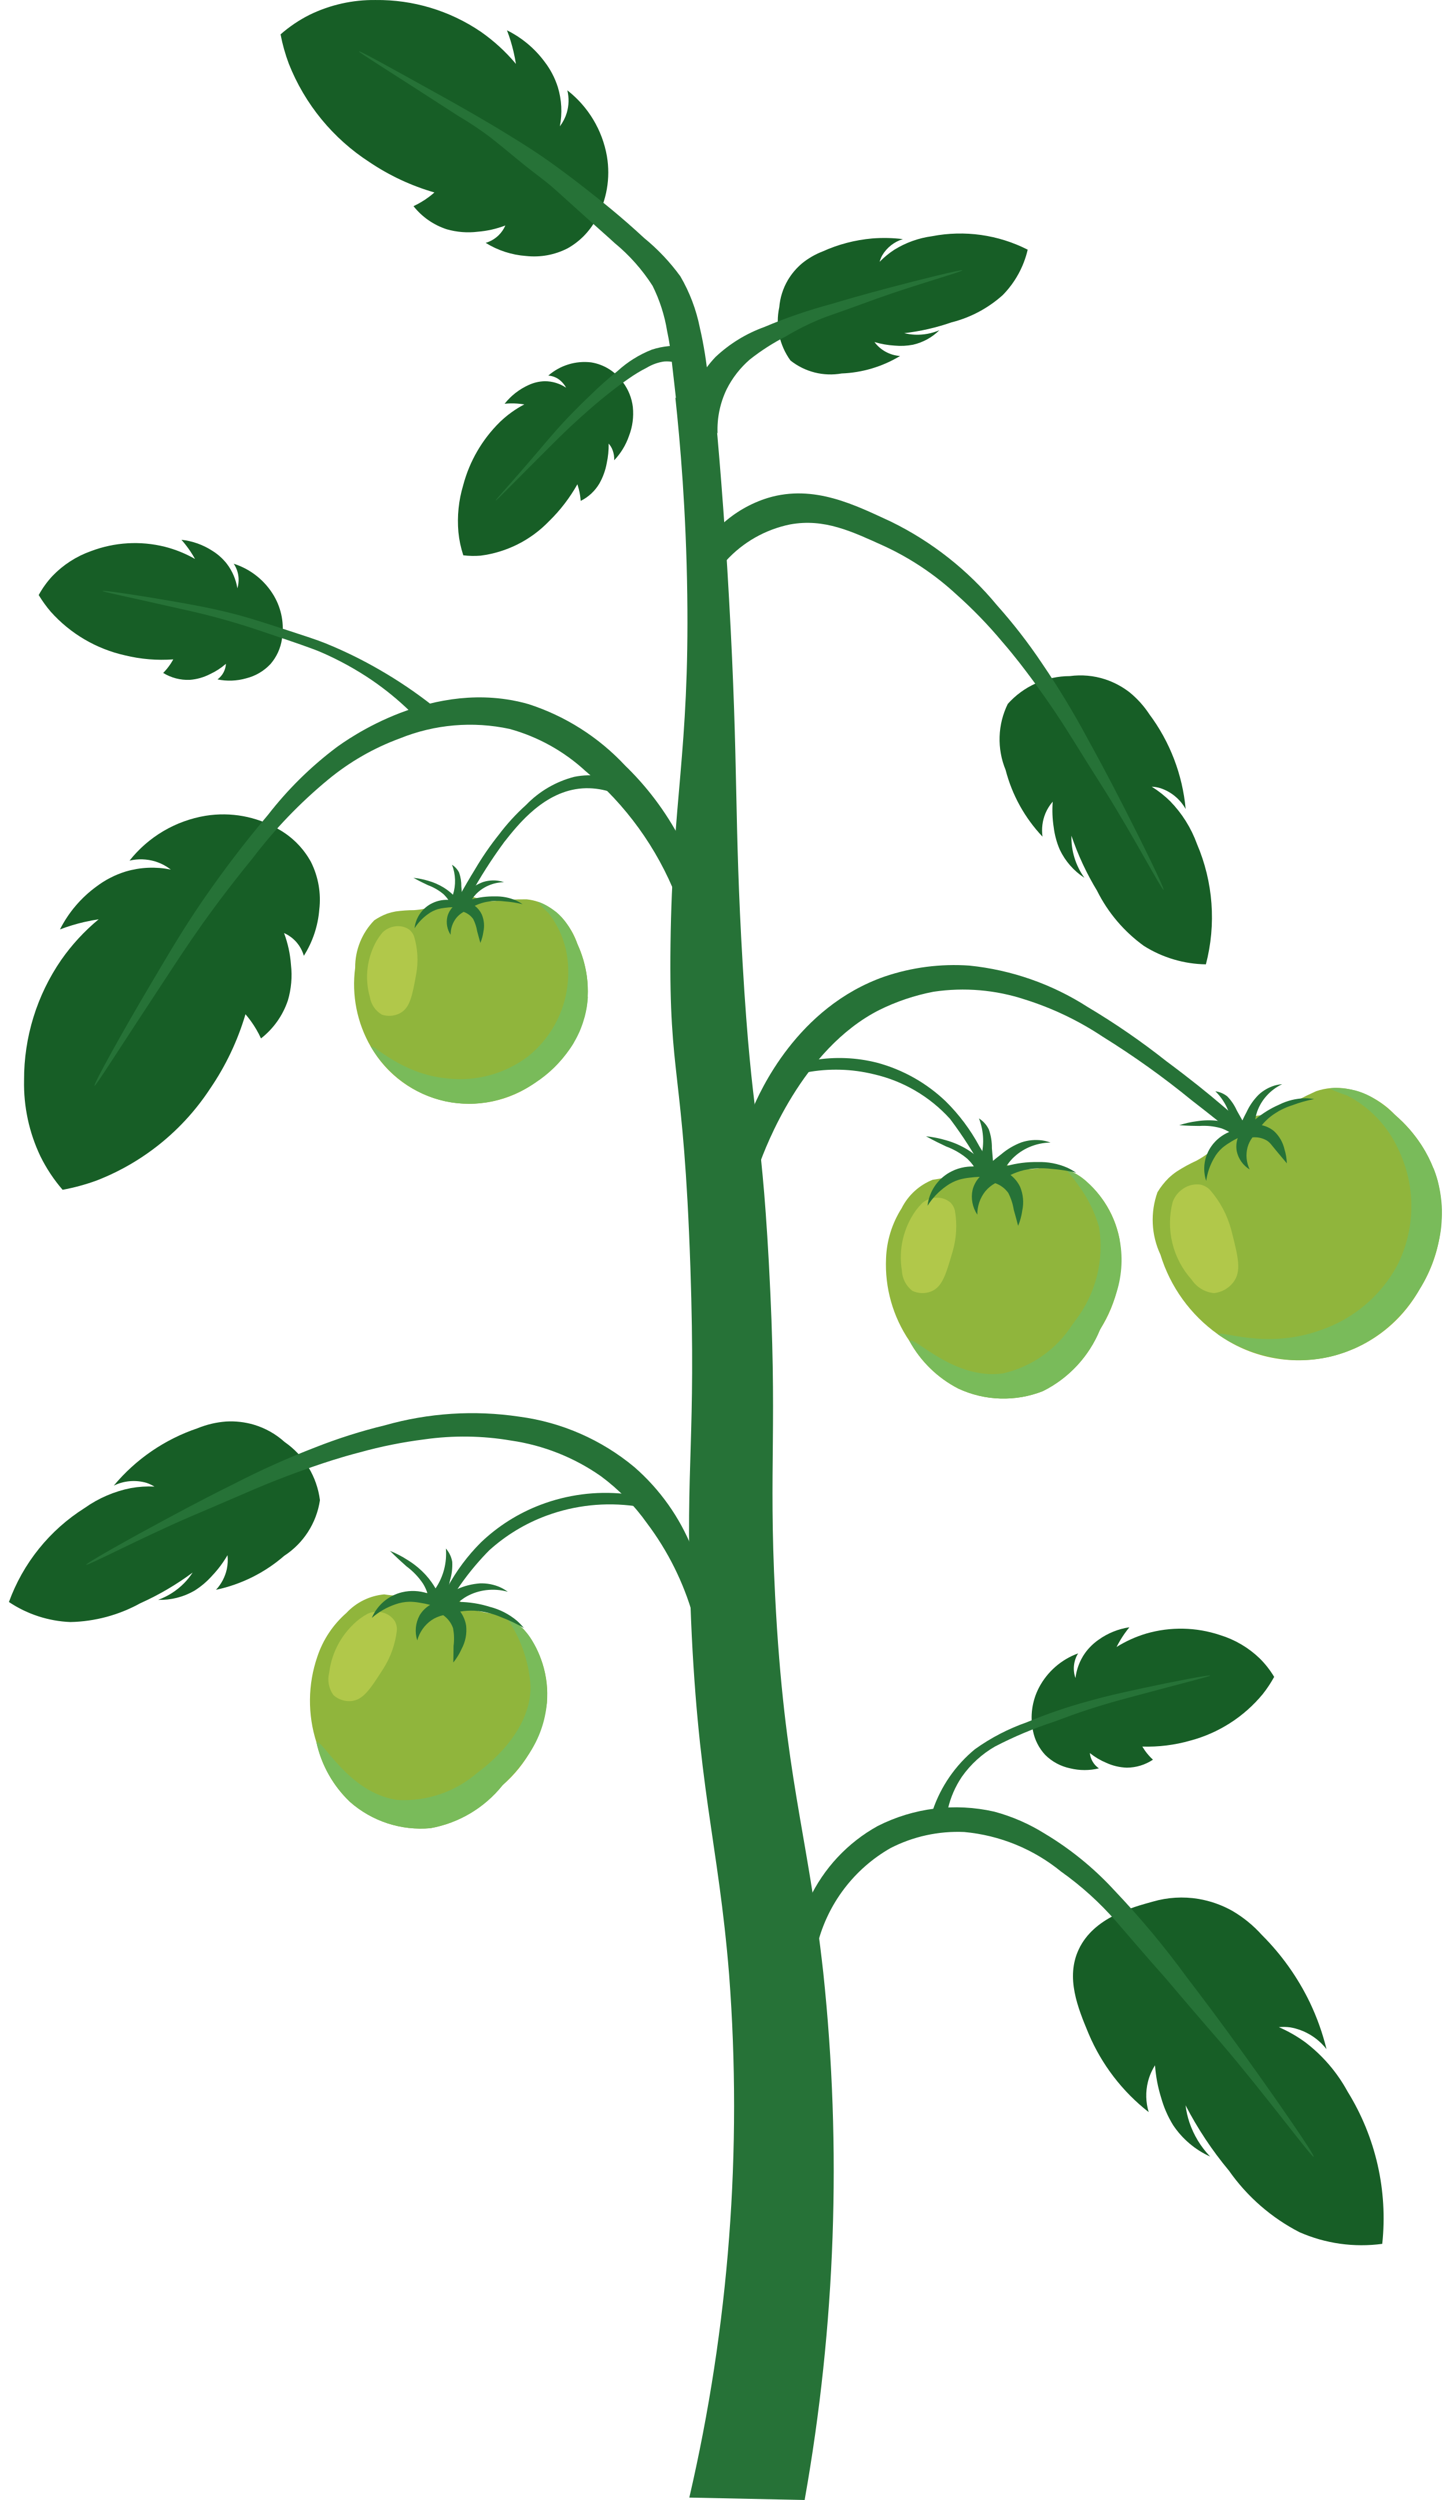 <svg viewBox="0 0 81 140" fill="none" xmlns="http://www.w3.org/2000/svg">
<path d="M45.073 140L38.613 139.865C40.837 130.274 41.588 120.401 40.843 110.583C40.237 103.07 39.041 100.1 38.674 89.768C38.393 81.855 38.997 80.618 38.674 71.006C38.293 59.677 37.462 60.528 37.56 52.888C37.663 44.787 38.619 42.148 38.498 33.305C38.434 28.597 38.099 24.757 37.832 22.278H39.991C40.233 24.802 40.573 28.724 40.839 33.54C41.381 43.163 41.113 45.705 41.602 54.003C42.136 63.07 42.608 62.288 43.068 70.714C43.579 80.079 43.04 81.862 43.419 89.359C43.935 99.538 45.246 102.568 46.117 110.467C47.16 120.311 46.808 130.254 45.073 140Z" fill="#267237"/>
<path d="M44.94 14.738C44.616 15.008 44.341 15.332 44.127 15.695C43.858 16.157 43.696 16.674 43.652 17.206C43.541 17.719 43.539 18.25 43.647 18.764C43.755 19.277 43.97 19.762 44.278 20.187C44.678 20.505 45.14 20.734 45.635 20.859C46.13 20.985 46.645 21.003 47.148 20.914C48.304 20.87 49.429 20.533 50.42 19.935C50.138 19.917 49.864 19.837 49.616 19.702C49.368 19.567 49.152 19.38 48.984 19.154C49.353 19.264 49.734 19.332 50.119 19.355C50.462 19.387 50.808 19.37 51.147 19.304C51.704 19.176 52.215 18.895 52.621 18.492C52.191 18.676 51.725 18.762 51.258 18.743C51.054 18.734 50.851 18.706 50.652 18.657C51.556 18.553 52.445 18.349 53.305 18.051C54.369 17.782 55.351 17.259 56.168 16.527C56.86 15.824 57.345 14.943 57.568 13.982C55.916 13.142 54.03 12.876 52.211 13.228C51.457 13.329 50.734 13.589 50.089 13.99C49.793 14.184 49.52 14.409 49.273 14.662C49.309 14.535 49.358 14.413 49.421 14.298C49.679 13.863 50.091 13.539 50.575 13.391C50.005 13.32 49.429 13.308 48.856 13.354C47.897 13.438 46.958 13.684 46.08 14.081C45.668 14.24 45.284 14.461 44.94 14.738Z" fill="#175E26"/>
<path d="M53.902 15.14C53.922 15.211 51.258 15.953 49.047 16.748C48.572 16.918 47.921 17.163 46.727 17.583C46.312 17.73 46.234 17.755 46.056 17.826C45.353 18.109 44.673 18.447 44.023 18.836C43.308 19.201 42.63 19.636 42 20.134C41.468 20.595 41.031 21.155 40.713 21.783C40.338 22.555 40.16 23.407 40.195 24.264L38.602 22.596C38.874 21.622 39.38 20.729 40.076 19.995C40.864 19.253 41.795 18.68 42.813 18.313C44.032 17.798 45.285 17.368 46.563 17.026C47.195 16.836 48.298 16.511 49.894 16.092C51.53 15.658 53.884 15.075 53.902 15.14Z" fill="#267237"/>
<path d="M33.377 12.309C33.987 11.228 34.206 9.97 33.997 8.747C33.741 7.285 32.951 5.971 31.781 5.059C31.881 5.475 31.869 5.91 31.748 6.32C31.665 6.592 31.534 6.848 31.361 7.074C31.504 6.346 31.465 5.594 31.249 4.884C31.087 4.369 30.835 3.886 30.506 3.458C29.953 2.712 29.231 2.109 28.399 1.697C28.547 2.081 28.668 2.475 28.762 2.876C28.82 3.119 28.866 3.361 28.901 3.579C28.324 2.889 27.656 2.279 26.917 1.766C25.183 0.593 23.132 -0.023 21.038 0.001C19.759 -0.015 18.494 0.268 17.344 0.828C16.756 1.123 16.21 1.491 15.716 1.925C15.823 2.483 15.977 3.032 16.176 3.564C17.071 5.831 18.653 7.76 20.7 9.082C21.816 9.833 23.043 10.406 24.335 10.778C24.239 10.863 24.134 10.949 24.02 11.033C23.753 11.232 23.465 11.404 23.163 11.545C23.642 12.15 24.289 12.6 25.023 12.839C25.589 13.002 26.182 13.049 26.766 12.977C27.295 12.934 27.814 12.816 28.309 12.626C28.22 12.831 28.093 13.017 27.933 13.174C27.729 13.373 27.48 13.52 27.206 13.601C27.889 14.025 28.664 14.277 29.465 14.335C30.263 14.424 31.07 14.277 31.785 13.912C32.457 13.539 33.008 12.983 33.377 12.309Z" fill="#175E26"/>
<path d="M20.107 2.875C20.077 2.927 21.431 3.747 25.681 6.499C26.295 6.86 26.888 7.255 27.457 7.683C27.534 7.744 27.849 7.992 28.248 8.318C28.601 8.605 28.844 8.809 28.957 8.902C29.644 9.473 30.061 9.769 30.562 10.165C31.064 10.561 31.047 10.578 33.17 12.481C34.27 13.466 34.217 13.409 34.422 13.604C35.253 14.287 35.972 15.096 36.553 16.002C36.952 16.802 37.227 17.657 37.37 18.539C37.501 19.151 37.557 19.62 37.587 19.872C37.852 22.14 38.101 24.449 38.186 25.245L40.11 25.079C39.945 23.567 39.794 22.28 39.671 21.279C39.581 20.293 39.424 19.313 39.202 18.348C39 17.337 38.632 16.366 38.112 15.475C37.532 14.678 36.852 13.958 36.089 13.335C34.765 12.107 33.674 11.249 32.779 10.548C31.436 9.496 30.585 8.913 30.341 8.746C29.977 8.498 29.492 8.175 28.622 7.641C27.017 6.651 25.726 5.93 24.832 5.432C21.706 3.695 20.131 2.824 20.107 2.875Z" fill="#267237"/>
<path d="M34.898 21.412C34.691 21.116 34.426 20.864 34.119 20.671C33.813 20.479 33.471 20.35 33.113 20.293C32.684 20.241 32.248 20.281 31.835 20.409C31.422 20.536 31.04 20.749 30.714 21.033C30.96 21.05 31.195 21.145 31.383 21.306C31.517 21.42 31.629 21.558 31.712 21.713C31.36 21.476 30.944 21.349 30.519 21.349C30.206 21.356 29.898 21.428 29.614 21.56C29.087 21.797 28.625 22.158 28.266 22.611C28.499 22.587 28.734 22.584 28.968 22.6C29.111 22.61 29.245 22.627 29.371 22.647C28.877 22.905 28.422 23.232 28.019 23.617C27.02 24.593 26.303 25.821 25.947 27.172C25.691 28.022 25.6 28.913 25.678 29.797C25.721 30.239 25.813 30.675 25.952 31.098C26.273 31.137 26.598 31.143 26.921 31.117C28.374 30.93 29.72 30.256 30.739 29.204C31.372 28.59 31.913 27.887 32.344 27.119C32.37 27.2 32.396 27.286 32.42 27.379C32.475 27.599 32.512 27.824 32.529 28.05C32.967 27.833 33.332 27.493 33.579 27.071C33.777 26.719 33.915 26.337 33.987 25.94C34.065 25.579 34.102 25.211 34.095 24.843C34.191 24.949 34.266 25.072 34.315 25.206C34.384 25.388 34.414 25.582 34.405 25.776C34.774 25.388 35.056 24.926 35.231 24.42C35.432 23.903 35.507 23.345 35.45 22.793C35.39 22.292 35.2 21.816 34.898 21.412Z" fill="#175E26"/>
<path d="M27.765 28.031C27.788 28.062 28.528 27.281 30.952 24.866C31.331 24.488 31.836 23.986 32.537 23.357C32.682 23.228 32.814 23.115 32.945 22.994C33.173 22.796 33.538 22.477 33.98 22.125C34.254 21.906 34.645 21.594 35.183 21.226C35.523 20.984 35.88 20.767 36.252 20.579C36.545 20.405 36.87 20.291 37.207 20.243C37.597 20.215 37.987 20.305 38.326 20.5L38.447 19.4C37.793 19.314 37.128 19.377 36.502 19.584C35.795 19.864 35.146 20.271 34.586 20.784C34.064 21.202 33.563 21.647 33.087 22.116C32.629 22.549 32.286 22.897 32.139 23.047C31.304 23.895 30.759 24.553 30.177 25.237C28.566 27.131 27.74 28 27.765 28.031Z" fill="#267237"/>
<path d="M78.295 71.968C78.242 72.019 76.88 70.656 72.394 66.428C71.692 65.768 70.758 64.889 69.449 63.782C68.539 63.011 67.891 62.499 66.743 61.608C65.166 60.318 63.506 59.133 61.775 58.058C60.431 57.163 58.967 56.462 57.427 55.977C55.775 55.431 54.018 55.281 52.297 55.537C51.239 55.739 50.213 56.085 49.248 56.563C44.929 58.756 42.875 64.263 42.534 65.211L42.131 62.164C42.552 61.15 44.641 56.404 49.548 54.688C51.075 54.17 52.689 53.961 54.297 54.073C56.657 54.314 58.927 55.107 60.923 56.389C62.462 57.305 63.939 58.322 65.344 59.434C66.707 60.446 67.696 61.251 68.406 61.857C68.928 62.297 69.481 62.781 70.085 63.333C71.434 64.566 72.317 65.484 73.898 67.126C75.993 69.294 78.37 71.898 78.295 71.968Z" fill="#267237"/>
<path d="M12.662 79.605C13.189 79.574 13.717 79.635 14.223 79.784C14.862 79.975 15.45 80.306 15.945 80.754C16.485 81.127 16.94 81.61 17.28 82.171C17.621 82.732 17.839 83.358 17.922 84.01C17.828 84.641 17.602 85.245 17.257 85.781C16.913 86.318 16.458 86.776 15.923 87.124C14.832 88.073 13.516 88.729 12.1 89.029C12.402 88.702 12.611 88.302 12.706 87.868C12.76 87.612 12.773 87.349 12.744 87.09C12.502 87.507 12.212 87.894 11.88 88.243C11.594 88.565 11.264 88.845 10.899 89.075C10.281 89.434 9.575 89.613 8.86 89.592C9.408 89.391 9.904 89.073 10.314 88.658C10.492 88.476 10.652 88.277 10.791 88.064C9.879 88.741 8.896 89.318 7.859 89.782C6.658 90.445 5.315 90.806 3.944 90.835C2.714 90.785 1.523 90.397 0.5 89.713C1.29 87.536 2.782 85.684 4.741 84.449C5.515 83.899 6.397 83.519 7.328 83.333C7.765 83.256 8.209 83.227 8.652 83.249C8.51 83.162 8.359 83.091 8.202 83.039C7.594 82.862 6.942 82.918 6.373 83.196C7.609 81.713 9.232 80.601 11.062 79.984C11.572 79.775 12.112 79.647 12.662 79.605Z" fill="#175E26"/>
<path d="M4.828 87.627C4.87 87.708 7.936 86.111 10.632 84.946C11.21 84.697 12.013 84.363 13.463 83.734C13.873 83.554 14.204 83.415 14.28 83.382C15.961 82.664 17.625 82.101 17.625 82.101C18.214 81.901 19.052 81.616 20.154 81.332C21.344 81.001 22.556 80.758 23.782 80.604C25.388 80.376 27.02 80.398 28.619 80.67C30.436 80.933 32.165 81.618 33.667 82.672C34.661 83.409 35.532 84.299 36.247 85.308C37.414 86.859 38.286 88.61 38.82 90.475L38.776 86.719C38.071 84.96 36.958 83.394 35.528 82.151C33.688 80.621 31.452 79.644 29.08 79.332C26.567 78.958 24.003 79.123 21.56 79.817C20.23 80.139 18.925 80.554 17.653 81.056C16.111 81.651 14.602 82.328 13.133 83.084C12.393 83.447 11.108 84.097 9.294 85.076C7.434 86.072 4.788 87.551 4.828 87.627Z" fill="#267237"/>
<path d="M69.043 107.016C68.45 106.681 67.802 106.452 67.13 106.339C66.278 106.198 65.406 106.25 64.577 106.491C63.435 106.808 61.281 107.371 60.435 109.15C59.674 110.749 60.383 112.452 60.986 113.901C61.717 115.622 62.873 117.128 64.346 118.279C64.18 117.728 64.165 117.142 64.303 116.583C64.385 116.255 64.519 115.943 64.7 115.658C64.745 116.28 64.861 116.894 65.048 117.489C65.198 118.025 65.423 118.537 65.715 119.01C66.229 119.778 66.947 120.388 67.789 120.769C67.266 120.225 66.869 119.572 66.627 118.857C66.523 118.545 66.451 118.223 66.41 117.896C67.085 119.201 67.9 120.428 68.841 121.556C69.858 123.007 71.213 124.19 72.789 125.002C74.246 125.643 75.851 125.869 77.429 125.656C77.748 122.679 77.066 119.68 75.49 117.133C74.904 116.055 74.096 115.113 73.12 114.369C72.658 114.032 72.161 113.747 71.636 113.521C71.85 113.5 72.065 113.504 72.277 113.533C73.082 113.674 73.805 114.11 74.307 114.754C74.086 113.852 73.773 112.975 73.373 112.137C72.697 110.736 71.789 109.459 70.688 108.361C70.212 107.831 69.657 107.377 69.043 107.016Z" fill="#175E26"/>
<path d="M73.588 120.78C73.494 120.849 70.84 117.254 68.371 114.372C67.84 113.753 67.097 112.91 65.775 111.35C65.42 110.932 65.29 110.776 65.153 110.623C65.087 110.547 65.032 110.491 65.024 110.478C64.562 109.967 62.6 107.691 62.524 107.601C61.611 106.554 60.578 105.618 59.445 104.814C57.897 103.548 56.005 102.774 54.014 102.593C52.581 102.529 51.156 102.839 49.88 103.495C48.872 104.072 47.99 104.846 47.287 105.772C46.585 106.698 46.076 107.755 45.791 108.882L45.329 106.353C46.144 104.622 47.482 103.192 49.155 102.263C51.173 101.235 53.489 100.948 55.698 101.453C56.694 101.721 57.645 102.135 58.519 102.681C59.968 103.548 61.285 104.621 62.427 105.865C63.898 107.414 65.267 109.058 66.524 110.786C67.175 111.634 68.299 113.11 69.85 115.278C71.444 117.495 73.678 120.715 73.588 120.78Z" fill="#267237"/>
<path d="M15.599 46.434C14.364 45.721 12.921 45.456 11.514 45.684C9.832 45.963 8.314 46.858 7.256 48.195C7.734 48.083 8.233 48.1 8.703 48.244C9.016 48.342 9.308 48.495 9.567 48.696C8.732 48.526 7.867 48.562 7.05 48.803C6.456 48.985 5.9 49.27 5.404 49.644C4.542 50.272 3.84 51.096 3.359 52.048C3.802 51.879 4.256 51.741 4.718 51.634C5.001 51.569 5.271 51.519 5.527 51.481C4.727 52.142 4.021 52.908 3.427 53.758C2.064 55.738 1.339 58.087 1.348 60.49C1.317 61.962 1.629 63.42 2.262 64.749C2.595 65.426 3.013 66.058 3.507 66.629C4.148 66.51 4.779 66.339 5.393 66.117C8.004 65.108 10.234 63.306 11.77 60.965C12.644 59.688 13.312 58.282 13.751 56.798C13.847 56.91 13.943 57.031 14.04 57.162C14.266 57.472 14.46 57.803 14.62 58.152C15.319 57.606 15.842 56.868 16.125 56.028C16.317 55.379 16.377 54.698 16.299 54.026C16.255 53.419 16.125 52.821 15.911 52.251C16.178 52.369 16.416 52.545 16.608 52.765C16.799 52.986 16.94 53.246 17.02 53.526C17.514 52.747 17.811 51.859 17.885 50.939C17.994 50.025 17.832 49.098 17.421 48.273C16.999 47.501 16.367 46.863 15.599 46.434Z" fill="#175E26"/>
<path d="M5.295 60.802C5.358 60.839 6.371 59.2 9.764 54.054C10.295 53.249 11.001 52.179 12.02 50.8C12.227 50.519 12.418 50.266 12.607 50.018C12.607 50.018 13.399 48.977 14.153 48.061C15.389 46.433 16.81 44.954 18.387 43.653C19.584 42.665 20.94 41.886 22.397 41.351C24.349 40.561 26.494 40.377 28.552 40.822C30.133 41.258 31.587 42.065 32.794 43.176C35.053 45.06 36.803 47.482 37.883 50.218L38.106 46.992C37.301 45.463 36.259 44.072 35.017 42.871C33.537 41.285 31.678 40.102 29.615 39.434C24.263 37.903 19.401 41.45 18.83 41.866C17.4 42.944 16.119 44.207 15.021 45.622C13.7 47.186 12.46 48.815 11.303 50.503C10.274 52.013 9.625 53.111 8.465 55.072C6.922 57.668 5.21 60.751 5.295 60.802Z" fill="#267237"/>
<path d="M57.863 96.924C57.693 96.102 57.813 95.246 58.202 94.501C58.669 93.614 59.45 92.932 60.393 92.589C60.266 92.793 60.187 93.024 60.161 93.263C60.135 93.502 60.163 93.745 60.244 93.971C60.304 93.474 60.484 92.998 60.77 92.586C60.982 92.289 61.244 92.031 61.544 91.823C62.054 91.458 62.644 91.22 63.265 91.127C63.088 91.343 62.926 91.571 62.78 91.81C62.691 91.955 62.614 92.097 62.545 92.233C63.062 91.908 63.62 91.656 64.205 91.481C65.562 91.087 67.007 91.116 68.347 91.565C69.174 91.819 69.931 92.263 70.556 92.863C70.872 93.174 71.147 93.525 71.375 93.906C71.19 94.242 70.978 94.563 70.74 94.864C69.693 96.136 68.274 97.048 66.682 97.473C65.807 97.724 64.899 97.837 63.989 97.808C64.033 97.881 64.083 97.958 64.138 98.037C64.269 98.221 64.419 98.39 64.584 98.543C64.15 98.832 63.641 98.988 63.119 98.99C62.722 98.977 62.331 98.884 61.969 98.718C61.638 98.58 61.329 98.396 61.05 98.171C61.066 98.343 61.121 98.508 61.208 98.656C61.296 98.804 61.415 98.931 61.557 99.028C61.03 99.157 60.48 99.157 59.953 99.028C59.421 98.919 58.933 98.657 58.548 98.274C58.198 97.897 57.96 97.43 57.863 96.924Z" fill="#175E26"/>
<path d="M67.791 93.832C67.801 93.874 66.701 94.136 63.197 95.078C62.649 95.224 61.921 95.422 60.962 95.734C60.296 95.953 59.839 96.119 59.039 96.418C57.9 96.791 56.792 97.256 55.728 97.809C55.002 98.229 54.375 98.801 53.89 99.486C53.515 100.037 53.246 100.654 53.098 101.304L52.249 101.374C52.703 100.038 53.521 98.855 54.61 97.958C55.502 97.318 56.482 96.81 57.518 96.448C58.629 95.984 59.77 95.592 60.932 95.276C61.965 94.982 62.699 94.822 64.008 94.538C65.74 94.163 67.779 93.775 67.791 93.832Z" fill="#267237"/>
<path d="M20.77 98.603C20.811 98.618 21.255 97.575 22.764 94.279C23.006 93.764 23.315 93.078 23.784 92.185C23.879 92.003 23.967 91.839 24.054 91.679C24.054 91.679 24.418 91.005 24.781 90.403C25.474 89.087 26.357 87.88 27.401 86.822C28.341 85.971 29.436 85.309 30.626 84.872C32.209 84.291 33.911 84.11 35.581 84.345L34.975 83.656C33.381 83.49 31.77 83.702 30.273 84.272C29.031 84.745 27.895 85.461 26.935 86.38C26.188 87.126 25.555 87.977 25.056 88.907C24.494 89.856 23.973 90.734 23.332 92.077C22.869 93.047 22.59 93.743 22.093 94.986C21.438 96.635 20.716 98.581 20.77 98.603Z" fill="#267237"/>
<path d="M59.189 73.879C59.148 73.896 58.704 72.853 57.182 69.563C56.94 69.048 56.626 68.363 56.155 67.471C55.828 66.852 55.585 66.43 55.155 65.692C54.589 64.635 53.943 63.622 53.222 62.663C52.085 61.406 50.588 60.53 48.935 60.155C47.71 59.856 46.436 59.821 45.197 60.052L45.608 59.364C46.776 59.17 47.973 59.22 49.122 59.51C50.57 59.897 51.897 60.643 52.98 61.679C53.731 62.421 54.366 63.27 54.865 64.2C55.498 65.224 56.078 66.28 56.604 67.362C57.071 68.332 57.352 69.026 57.854 70.271C58.514 71.914 59.242 73.857 59.189 73.879Z" fill="#267237"/>
<path d="M15.793 35.789C15.93 34.961 15.775 34.112 15.357 33.386C14.854 32.52 14.046 31.872 13.092 31.568C13.253 31.808 13.347 32.087 13.365 32.375C13.376 32.568 13.353 32.761 13.296 32.945C13.217 32.45 13.017 31.981 12.714 31.581C12.491 31.294 12.219 31.048 11.911 30.855C11.386 30.511 10.787 30.296 10.164 30.228C10.348 30.436 10.518 30.658 10.673 30.89C10.767 31.031 10.851 31.171 10.925 31.303C10.395 31 9.827 30.77 9.235 30.619C7.864 30.277 6.422 30.362 5.1 30.862C4.284 31.15 3.546 31.625 2.945 32.248C2.642 32.572 2.381 32.933 2.168 33.323C2.367 33.652 2.592 33.964 2.842 34.256C3.939 35.485 5.394 36.34 7.001 36.7C7.885 36.916 8.798 36.992 9.706 36.925C9.664 37.002 9.617 37.081 9.565 37.16C9.441 37.349 9.299 37.525 9.141 37.685C9.586 37.957 10.101 38.092 10.622 38.073C11.018 38.044 11.405 37.935 11.759 37.754C12.085 37.604 12.387 37.408 12.656 37.173C12.646 37.344 12.599 37.511 12.518 37.663C12.436 37.814 12.322 37.945 12.184 38.047C12.715 38.158 13.265 38.137 13.787 37.987C14.314 37.857 14.791 37.576 15.16 37.177C15.498 36.784 15.718 36.302 15.793 35.789Z" fill="#175E26"/>
<path d="M5.748 33.097C5.741 33.14 6.853 33.357 10.389 34.158C10.943 34.279 11.678 34.45 12.648 34.725C12.845 34.781 13.025 34.833 13.2 34.885C13.845 35.079 14.331 35.241 14.598 35.331C16.536 35.985 17.506 36.313 18.043 36.55C19.009 36.973 19.934 37.482 20.808 38.073C21.585 38.604 22.315 39.2 22.989 39.857L24.22 39.505C23.288 38.774 22.305 38.11 21.278 37.518C20.294 36.947 19.27 36.446 18.216 36.019C17.688 35.811 17.165 35.641 16.119 35.3C14.69 34.837 13.817 34.545 12.661 34.267C11.617 34.014 10.879 33.884 9.558 33.652C7.812 33.346 5.759 33.039 5.748 33.097Z" fill="#267237"/>
<path d="M63.284 38.777C62.868 38.453 62.4 38.203 61.899 38.039C61.263 37.833 60.589 37.773 59.927 37.862C59.271 37.863 58.622 38.002 58.023 38.27C57.425 38.538 56.889 38.93 56.452 39.419C56.171 39.992 56.014 40.618 55.994 41.255C55.973 41.893 56.088 42.528 56.331 43.117C56.692 44.518 57.404 45.803 58.398 46.853C58.336 46.414 58.391 45.965 58.559 45.554C58.66 45.313 58.798 45.09 58.97 44.893C58.932 45.373 58.951 45.856 59.026 46.332C59.079 46.76 59.192 47.177 59.361 47.573C59.666 48.22 60.146 48.769 60.745 49.158C60.252 48.472 59.997 47.644 60.018 46.8C60.382 47.876 60.863 48.908 61.452 49.879C62.063 51.106 62.964 52.167 64.075 52.97C65.117 53.627 66.319 53.985 67.55 54.004C68.137 51.762 67.96 49.389 67.049 47.259C66.725 46.367 66.215 45.553 65.553 44.872C65.239 44.562 64.891 44.288 64.516 44.054C64.68 44.063 64.843 44.09 65.001 44.137C65.602 44.336 66.106 44.753 66.416 45.305C66.242 43.382 65.538 41.545 64.383 39.998C64.081 39.538 63.71 39.126 63.284 38.777Z" fill="#175E26"/>
<path d="M65.178 49.829C65.098 49.872 63.482 46.816 61.923 44.327C61.589 43.792 61.117 43.062 60.285 41.717C60.043 41.334 59.856 41.032 59.811 40.962C58.842 39.417 57.786 38.008 57.786 38.008C57.414 37.509 56.885 36.796 56.142 35.939C55.35 34.991 54.489 34.103 53.567 33.282C52.375 32.181 51.019 31.273 49.548 30.589C47.73 29.767 46.181 29.014 44.256 29.369C42.874 29.651 41.617 30.365 40.667 31.408L40.424 29.377C41.167 28.691 42.055 28.179 43.022 27.881C45.614 27.105 47.925 28.298 49.929 29.222C52.21 30.341 54.227 31.933 55.845 33.891C56.756 34.912 57.596 35.994 58.357 37.13C59.288 38.497 60.146 39.913 60.926 41.371C61.327 42.098 62.017 43.355 62.953 45.191C63.916 47.069 65.254 49.789 65.178 49.829Z" fill="#267237"/>
<path d="M22.28 58.371C22.32 58.387 22.765 57.345 24.287 54.054C24.529 53.539 24.842 52.855 25.313 51.963C25.64 51.343 25.883 50.922 26.314 50.183C26.89 49.132 27.535 48.12 28.246 47.154C29.041 46.145 30.508 44.292 32.635 44.148C33.135 44.116 33.637 44.176 34.115 44.324L33.647 43.459C33.154 43.391 32.653 43.405 32.166 43.503C31.138 43.769 30.205 44.314 29.468 45.078C28.912 45.578 28.405 46.13 27.955 46.727C27.458 47.349 27.006 48.006 26.603 48.692C25.972 49.717 25.393 50.773 24.869 51.857C24.402 52.826 24.122 53.52 23.619 54.765C22.954 56.406 22.226 58.349 22.28 58.371Z" fill="#267237"/>
<path d="M67.025 64.997C66.642 65.172 66.272 65.375 65.918 65.603C65.753 65.716 65.598 65.841 65.454 65.978C65.216 66.215 65.009 66.479 64.837 66.766C64.429 67.908 64.489 69.164 65.004 70.262C65.555 72.064 66.687 73.632 68.224 74.723C69.11 75.359 70.12 75.8 71.188 76.019C72.257 76.238 73.359 76.23 74.424 75.993C75.489 75.757 76.492 75.299 77.367 74.65C78.243 74 78.972 73.172 79.506 72.222C80.076 71.328 80.461 70.33 80.637 69.285C80.814 68.24 80.779 67.171 80.534 66.14C80.121 64.698 79.292 63.41 78.15 62.438C77.423 61.665 76.465 61.148 75.42 60.965C74.852 60.873 74.269 60.922 73.724 61.107C73.054 61.406 72.404 61.747 71.779 62.13C71.582 62.246 71.369 62.332 71.146 62.387C70.953 62.423 70.757 62.448 70.561 62.461C70.222 62.499 69.893 62.601 69.592 62.761C69.343 62.93 69.117 63.132 68.92 63.36C68.502 63.788 68.483 63.858 68.245 64.094C67.883 64.451 67.472 64.755 67.025 64.997Z" fill="#90B53C"/>
<path d="M80.293 65.421C80.21 65.207 80.116 64.997 80.011 64.792L80.001 64.773C79.902 64.58 79.798 64.398 79.69 64.228L79.68 64.212C79.581 64.054 79.478 63.909 79.376 63.77L79.318 63.692C79.223 63.571 79.127 63.45 79.034 63.339L78.953 63.246C78.874 63.156 78.797 63.072 78.722 62.994L78.642 62.91C78.592 62.859 78.547 62.816 78.5 62.771C78.379 62.656 78.264 62.546 78.148 62.44C77.999 62.304 77.838 62.163 77.664 62.021C77.465 61.861 77.3 61.739 77.16 61.647L77.068 61.583L76.968 61.52C76.63 61.311 76.263 61.154 75.878 61.054H75.867C75.72 61.018 75.571 60.99 75.421 60.971C75.187 60.94 74.951 60.925 74.716 60.929H74.708C74.632 60.929 74.547 60.945 74.466 60.953C74.789 61.109 75.123 61.242 75.464 61.35C76.732 62.004 77.742 63.066 78.331 64.364C78.823 65.382 79.072 66.5 79.06 67.63C79.047 68.761 78.774 69.873 78.261 70.88C77.329 72.592 75.782 73.886 73.933 74.502C70.903 75.593 68.285 74.457 68.227 74.724C69.401 75.521 70.757 76.009 72.17 76.143C72.302 76.152 72.435 76.16 72.571 76.163H72.651C73.244 76.175 73.837 76.118 74.417 75.994C74.603 75.953 74.781 75.904 74.958 75.852C75.015 75.835 75.069 75.814 75.125 75.796C75.246 75.759 75.355 75.72 75.466 75.675C75.529 75.651 75.587 75.625 75.651 75.6C75.75 75.559 75.849 75.516 75.944 75.479L76.124 75.393C76.216 75.347 76.305 75.299 76.394 75.252C76.45 75.222 76.505 75.192 76.559 75.16C76.648 75.108 76.736 75.055 76.822 75C76.866 74.971 76.915 74.942 76.959 74.913C77.064 74.843 77.166 74.771 77.264 74.698L77.327 74.653C77.448 74.565 77.557 74.474 77.666 74.385L77.76 74.302C77.833 74.238 77.906 74.174 77.975 74.109C78.013 74.076 78.048 74.04 78.084 74.006L78.257 73.835L78.362 73.728C78.414 73.672 78.465 73.617 78.513 73.563L78.605 73.461C78.654 73.405 78.7 73.35 78.745 73.296L78.82 73.205C78.868 73.146 78.913 73.084 78.957 73.03L79.005 72.968C79.063 72.892 79.115 72.819 79.164 72.75L79.203 72.694L79.3 72.552L79.335 72.499L79.393 72.408L79.456 72.31L79.507 72.222C80.09 71.265 80.487 70.207 80.677 69.104C80.691 69.024 80.704 68.944 80.714 68.861C80.714 68.836 80.722 68.803 80.725 68.78C80.739 68.659 80.746 68.538 80.755 68.424C80.755 68.358 80.763 68.292 80.766 68.231C80.772 68.092 80.774 67.951 80.772 67.808V67.743C80.772 67.596 80.759 67.448 80.744 67.298C80.744 67.257 80.736 67.219 80.731 67.177C80.715 67.034 80.696 66.89 80.67 66.743L80.66 66.686C80.628 66.504 80.587 66.323 80.539 66.136C80.474 65.894 80.395 65.656 80.304 65.422L80.293 65.421Z" fill="#79BB5A"/>
<path d="M66.276 66.567C66.007 66.744 65.802 67.003 65.691 67.305C65.493 68.062 65.487 68.856 65.672 69.617C65.857 70.377 66.228 71.079 66.751 71.66C66.891 71.872 67.076 72.049 67.293 72.18C67.51 72.311 67.753 72.391 68.005 72.415C68.423 72.37 68.805 72.16 69.068 71.832C69.565 71.209 69.364 70.417 68.976 68.896C68.757 68.058 68.346 67.283 67.775 66.632C67.635 66.489 67.458 66.388 67.264 66.342C66.918 66.288 66.564 66.369 66.276 66.567Z" fill="#B1C84A"/>
<path d="M70.002 65.49C69.818 65.108 69.775 64.672 69.88 64.261C69.936 64.056 70.03 63.864 70.158 63.694C70.435 63.667 70.714 63.726 70.955 63.865C71.155 63.986 71.228 64.129 71.554 64.515C71.772 64.773 71.954 64.991 72.085 65.148C72.076 64.883 72.032 64.62 71.954 64.367C71.866 63.973 71.66 63.615 71.364 63.342C71.165 63.179 70.931 63.066 70.68 63.012C70.831 62.83 71.001 62.664 71.186 62.517C71.554 62.239 71.967 62.026 72.407 61.888C72.798 61.741 73.2 61.628 73.61 61.548C73.445 61.519 73.278 61.504 73.11 61.502C72.6 61.512 72.098 61.636 71.642 61.866C71.163 62.075 70.716 62.353 70.316 62.69C70.339 62.533 70.377 62.38 70.429 62.23C70.546 61.911 70.723 61.617 70.952 61.364C71.196 61.092 71.492 60.871 71.823 60.715C71.676 60.726 71.531 60.752 71.39 60.793C71.058 60.896 70.753 61.072 70.499 61.31C70.22 61.591 69.992 61.919 69.827 62.279C69.723 62.469 69.647 62.633 69.596 62.745C69.514 62.598 69.408 62.409 69.284 62.191C69.154 61.899 68.975 61.633 68.754 61.403C68.56 61.246 68.327 61.146 68.08 61.112C68.33 61.356 68.537 61.641 68.693 61.953C68.849 62.266 68.951 62.602 68.993 62.949C68.741 62.862 68.48 62.801 68.214 62.767C67.823 62.72 67.426 62.728 67.037 62.79C66.703 62.833 66.375 62.907 66.056 63.012C66.528 63.045 66.912 63.053 67.182 63.054C67.587 63.026 67.993 63.067 68.384 63.176C68.548 63.23 68.707 63.303 68.855 63.391C68.458 63.556 68.114 63.829 67.864 64.179C67.665 64.458 67.534 64.78 67.482 65.12C67.43 65.459 67.46 65.805 67.567 66.131C67.629 65.681 67.779 65.248 68.007 64.855C68.126 64.641 68.279 64.449 68.462 64.286C68.59 64.178 68.727 64.08 68.871 63.994C69.056 63.873 69.216 63.791 69.333 63.733C69.253 63.969 69.234 64.222 69.278 64.467C69.323 64.678 69.411 64.877 69.535 65.053C69.659 65.229 69.818 65.377 70.002 65.49Z" fill="#267237"/>
<path d="M26.831 90.227C26.613 90.157 26.403 90.064 26.205 89.95C25.521 89.575 25.584 89.432 25.206 89.282C24.77 89.149 24.309 89.126 23.863 89.216C23.453 89.256 23.402 89.308 23.041 89.353C22.534 89.388 22.025 89.366 21.523 89.285C20.712 89.36 19.956 89.731 19.401 90.328C18.651 90.984 18.089 91.83 17.775 92.777C17.241 94.33 17.225 96.015 17.728 97.579C18.009 98.848 18.661 100.006 19.602 100.903C20.214 101.442 20.93 101.851 21.705 102.105C22.481 102.358 23.3 102.451 24.113 102.377C25.703 102.092 27.135 101.24 28.145 99.979C29.511 98.798 30.397 97.156 30.634 95.366C30.7 94.629 30.619 93.886 30.397 93.18C30.175 92.474 29.816 91.819 29.34 91.252C29.06 90.972 28.732 90.744 28.371 90.581C28.123 90.486 27.868 90.415 27.607 90.366C27.346 90.333 27.087 90.287 26.831 90.227Z" fill="#90B53C"/>
<path d="M30.634 95.366C30.702 94.471 30.567 93.573 30.238 92.738C30.114 92.419 29.962 92.114 29.781 91.824C29.656 91.619 29.509 91.428 29.343 91.255C29.064 90.974 28.735 90.746 28.374 90.583C29.169 91.721 29.635 93.056 29.72 94.442C29.742 97.038 27.191 98.941 26.738 99.278C25.497 100.353 23.884 100.899 22.245 100.797C19.483 100.39 18.055 97.349 17.727 97.581C18.008 98.851 18.661 100.008 19.602 100.905C20.214 101.445 20.93 101.854 21.705 102.107C22.481 102.361 23.3 102.454 24.112 102.38C25.702 102.094 27.135 101.242 28.145 99.982C28.361 99.762 28.613 99.505 28.872 99.209C29.154 98.889 29.412 98.55 29.645 98.194C30.207 97.35 30.547 96.377 30.634 95.366Z" fill="#79BB5A"/>
<path d="M21.407 90.296C21.138 90.231 20.855 90.255 20.601 90.366C20.439 90.455 20.284 90.555 20.136 90.664C19.195 91.403 18.585 92.485 18.439 93.672C18.385 93.887 18.378 94.111 18.42 94.329C18.462 94.546 18.551 94.752 18.681 94.931C18.814 95.049 18.97 95.14 19.139 95.196C19.308 95.253 19.487 95.275 19.664 95.261C20.348 95.203 20.735 94.597 21.482 93.431C21.889 92.785 22.146 92.055 22.232 91.296C22.242 91.121 22.204 90.947 22.122 90.793C22.041 90.667 21.936 90.558 21.814 90.473C21.691 90.388 21.553 90.328 21.407 90.296Z" fill="#B1C84A"/>
<path d="M23.373 91.861C23.499 91.401 23.782 91 24.174 90.728C24.373 90.595 24.595 90.501 24.828 90.451C25.083 90.63 25.276 90.884 25.38 91.178C25.44 91.506 25.45 91.841 25.407 92.172C25.407 92.551 25.396 92.87 25.392 93.1C25.579 92.869 25.736 92.614 25.857 92.341C26.073 91.942 26.161 91.486 26.111 91.035C26.065 90.75 25.951 90.48 25.781 90.248C26.043 90.204 26.309 90.188 26.574 90.199C27.091 90.235 27.598 90.358 28.074 90.563C28.514 90.73 28.94 90.932 29.347 91.169C29.228 91.022 29.097 90.885 28.955 90.76C28.515 90.392 27.999 90.127 27.443 89.985C26.882 89.808 26.298 89.715 25.71 89.706C25.845 89.59 25.991 89.487 26.145 89.398C26.48 89.213 26.848 89.095 27.227 89.049C27.635 88.999 28.049 89.029 28.445 89.14C28.313 89.041 28.171 88.957 28.021 88.888C27.663 88.73 27.274 88.655 26.883 88.669C26.439 88.702 26.005 88.813 25.599 88.996C25.37 89.081 25.186 89.162 25.06 89.221C25.098 89.035 25.148 88.797 25.203 88.52C25.308 88.177 25.352 87.819 25.333 87.461C25.285 87.184 25.161 86.927 24.976 86.717C25.044 87.505 24.84 88.293 24.398 88.95C24.247 88.69 24.071 88.447 23.871 88.223C23.573 87.894 23.231 87.608 22.853 87.374C22.535 87.166 22.197 86.99 21.845 86.849C22.22 87.223 22.54 87.514 22.769 87.715C23.136 87.986 23.452 88.318 23.705 88.698C23.805 88.865 23.886 89.043 23.947 89.228C23.488 89.075 22.995 89.053 22.525 89.165C22.149 89.255 21.799 89.432 21.505 89.682C21.21 89.932 20.978 90.248 20.828 90.604C21.213 90.268 21.66 90.01 22.143 89.845C22.401 89.752 22.673 89.702 22.948 89.698C23.137 89.7 23.326 89.718 23.512 89.752C23.709 89.782 23.904 89.823 24.096 89.873C23.854 90.015 23.651 90.216 23.507 90.457C23.391 90.67 23.319 90.904 23.296 91.145C23.273 91.386 23.299 91.63 23.373 91.861Z" fill="#267237"/>
<path d="M23.195 50.968C22.85 50.969 22.505 50.993 22.164 51.041C22.003 51.07 21.845 51.11 21.69 51.162C21.433 51.258 21.189 51.385 20.963 51.539C20.271 52.25 19.887 53.205 19.895 54.197C19.691 55.725 19.998 57.278 20.769 58.613C21.212 59.388 21.812 60.061 22.532 60.588C23.253 61.115 24.075 61.484 24.948 61.672C25.82 61.86 26.722 61.861 27.595 61.677C28.468 61.493 29.293 61.127 30.015 60.603C30.743 60.133 31.37 59.521 31.858 58.804C32.345 58.087 32.684 57.279 32.854 56.429C33.039 55.215 32.861 53.974 32.344 52.861C32.067 52.038 31.53 51.327 30.814 50.835C30.423 50.572 29.973 50.41 29.505 50.363C28.904 50.355 28.305 50.387 27.709 50.459C27.522 50.478 27.334 50.469 27.15 50.435C26.994 50.396 26.84 50.347 26.69 50.289C26.424 50.202 26.144 50.166 25.864 50.182C25.621 50.223 25.384 50.295 25.16 50.399C24.703 50.573 24.665 50.618 24.408 50.714C24.017 50.855 23.609 50.941 23.195 50.968Z" fill="#90B53C"/>
<path d="M32.923 55.812C32.932 55.624 32.932 55.435 32.923 55.247V55.229C32.916 55.052 32.9 54.881 32.878 54.718V54.703C32.857 54.552 32.831 54.407 32.802 54.269L32.786 54.192C32.757 54.071 32.727 53.949 32.695 53.828L32.666 53.731C32.638 53.637 32.609 53.548 32.58 53.465C32.569 53.434 32.559 53.404 32.548 53.375C32.529 53.321 32.511 53.272 32.491 53.224C32.442 53.096 32.392 52.975 32.342 52.86C32.277 52.709 32.207 52.547 32.127 52.384C32.035 52.197 31.951 52.049 31.884 51.933C31.869 51.908 31.853 51.881 31.836 51.855C31.819 51.83 31.801 51.798 31.784 51.776C31.603 51.501 31.382 51.256 31.128 51.048H31.121C31.024 50.971 30.922 50.9 30.817 50.835C30.654 50.731 30.484 50.64 30.307 50.562C30.25 50.538 30.185 50.519 30.119 50.498C30.305 50.724 30.508 50.936 30.725 51.133C31.445 52.053 31.834 53.188 31.83 54.355C31.848 55.28 31.652 56.197 31.257 57.033C30.862 57.87 30.279 58.604 29.554 59.178C28.276 60.135 26.682 60.57 25.095 60.397C22.471 60.17 20.909 58.438 20.775 58.616C21.376 59.61 22.218 60.435 23.224 61.016C23.32 61.069 23.416 61.119 23.516 61.169L23.574 61.198C24.012 61.41 24.474 61.569 24.949 61.673C25.102 61.706 25.251 61.731 25.399 61.752C25.447 61.759 25.496 61.763 25.543 61.769C25.642 61.78 25.741 61.791 25.836 61.797L26 61.804C26.088 61.804 26.176 61.81 26.262 61.81C26.316 61.81 26.371 61.81 26.424 61.81C26.509 61.81 26.591 61.804 26.674 61.798L26.828 61.786C26.913 61.777 26.995 61.768 27.077 61.755L27.209 61.739C27.312 61.722 27.412 61.703 27.51 61.683L27.572 61.671C27.693 61.645 27.804 61.616 27.916 61.586C27.948 61.577 27.98 61.566 28.013 61.557C28.09 61.535 28.167 61.512 28.241 61.488L28.356 61.448C28.42 61.426 28.483 61.403 28.544 61.38L28.657 61.335L28.827 61.265L28.93 61.22L29.09 61.145L29.176 61.104L29.338 61.02L29.395 60.99C29.464 60.952 29.529 60.917 29.588 60.882L29.635 60.853L29.756 60.781L29.8 60.753L29.875 60.706L29.955 60.653L30.021 60.609C30.782 60.097 31.44 59.445 31.959 58.689C31.996 58.634 32.033 58.578 32.069 58.52L32.105 58.464C32.154 58.382 32.202 58.296 32.248 58.209C32.273 58.161 32.3 58.114 32.322 58.069C32.374 57.968 32.423 57.865 32.471 57.757L32.491 57.708C32.537 57.598 32.581 57.484 32.622 57.367C32.633 57.336 32.643 57.306 32.653 57.276C32.69 57.163 32.724 57.049 32.756 56.933L32.768 56.887C32.805 56.74 32.837 56.59 32.863 56.435C32.897 56.234 32.92 56.032 32.931 55.829L32.923 55.812Z" fill="#79BB5A"/>
<path d="M22.103 51.881C21.843 51.922 21.602 52.044 21.416 52.231C21.306 52.365 21.205 52.507 21.114 52.654C20.838 53.13 20.661 53.657 20.593 54.203C20.524 54.749 20.567 55.303 20.718 55.832C20.75 56.037 20.828 56.233 20.945 56.404C21.061 56.575 21.215 56.718 21.394 56.822C21.721 56.93 22.077 56.905 22.384 56.751C22.966 56.455 23.086 55.798 23.317 54.536C23.44 53.837 23.399 53.12 23.196 52.441C23.141 52.287 23.043 52.152 22.915 52.05C22.676 51.892 22.386 51.832 22.103 51.881Z" fill="#B1C84A"/>
<path d="M25.243 52.349C25.237 52.002 25.353 51.663 25.57 51.393C25.682 51.26 25.818 51.149 25.97 51.065C26.186 51.139 26.373 51.279 26.506 51.465C26.616 51.681 26.691 51.913 26.729 52.152C26.804 52.419 26.864 52.643 26.908 52.804C26.992 52.604 27.049 52.394 27.078 52.179C27.147 51.854 27.116 51.516 26.988 51.21C26.897 51.019 26.763 50.853 26.596 50.725C26.77 50.641 26.952 50.575 27.14 50.529C27.508 50.448 27.888 50.431 28.263 50.478C28.604 50.502 28.942 50.555 29.275 50.636C29.162 50.558 29.042 50.489 28.917 50.431C28.536 50.264 28.122 50.185 27.705 50.199C27.277 50.191 26.85 50.245 26.437 50.359C26.508 50.25 26.589 50.149 26.679 50.056C26.875 49.858 27.108 49.7 27.364 49.59C27.638 49.471 27.933 49.408 28.233 49.404C28.12 49.364 28.004 49.335 27.886 49.319C27.604 49.282 27.317 49.31 27.046 49.399C26.743 49.514 26.462 49.68 26.216 49.891C26.074 49.997 25.962 50.092 25.885 50.159C25.875 50.021 25.86 49.844 25.842 49.64C25.847 49.38 25.806 49.12 25.721 48.873C25.631 48.69 25.492 48.536 25.32 48.426C25.527 48.964 25.546 49.556 25.373 50.106C25.215 49.954 25.041 49.819 24.854 49.703C24.579 49.535 24.282 49.406 23.971 49.319C23.706 49.24 23.433 49.186 23.158 49.158C23.497 49.343 23.781 49.482 23.982 49.574C24.293 49.689 24.582 49.856 24.837 50.069C24.94 50.166 25.033 50.274 25.113 50.391C24.762 50.376 24.414 50.46 24.108 50.633C23.864 50.772 23.657 50.967 23.502 51.202C23.348 51.437 23.252 51.705 23.221 51.984C23.42 51.67 23.679 51.398 23.983 51.184C24.144 51.066 24.324 50.975 24.515 50.916C24.648 50.879 24.784 50.853 24.921 50.839C25.064 50.819 25.208 50.807 25.352 50.803C25.212 50.951 25.112 51.132 25.061 51.33C25.02 51.503 25.015 51.683 25.047 51.858C25.078 52.033 25.145 52.2 25.243 52.349Z" fill="#267237"/>
<path d="M57.605 65.481C57.377 65.474 57.149 65.444 56.927 65.39C56.165 65.222 56.184 65.069 55.779 65.026C55.325 65.02 54.876 65.128 54.473 65.34C54.091 65.494 54.057 65.559 53.723 65.703C53.246 65.88 52.751 66.002 52.247 66.067C51.49 66.367 50.869 66.936 50.505 67.664C49.97 68.506 49.669 69.475 49.633 70.472C49.559 72.113 50.017 73.734 50.941 75.093C51.566 76.234 52.518 77.163 53.675 77.759C54.414 78.104 55.216 78.295 56.031 78.319C56.847 78.344 57.658 78.203 58.417 77.903C59.863 77.183 60.998 75.962 61.612 74.468C62.59 72.949 62.978 71.124 62.702 69.338C62.558 68.612 62.272 67.923 61.861 67.308C61.45 66.694 60.922 66.167 60.307 65.757C59.959 65.567 59.579 65.441 59.187 65.385C58.923 65.365 58.658 65.368 58.394 65.393C58.133 65.436 57.87 65.466 57.605 65.481Z" fill="#90B53C"/>
<path d="M62.701 69.338C62.514 68.46 62.132 67.636 61.581 66.927C61.373 66.657 61.139 66.407 60.884 66.18C60.709 66.016 60.515 65.873 60.305 65.757C60.159 65.679 60.006 65.616 59.848 65.568L59.779 65.575C60.007 65.835 60.22 66.107 60.417 66.391C60.934 67.088 61.323 67.873 61.564 68.707C61.712 69.617 61.673 70.546 61.451 71.44C61.228 72.334 60.826 73.174 60.269 73.907C60.18 74.028 60.109 74.129 60.064 74.188C59.177 75.568 57.785 76.545 56.186 76.911C53.421 77.298 51.194 74.782 50.947 75.093C51.573 76.234 52.525 77.162 53.681 77.759C54.42 78.104 55.222 78.295 56.037 78.319C56.852 78.344 57.664 78.203 58.423 77.903C59.869 77.183 61.004 75.962 61.617 74.468C61.763 74.197 61.933 73.879 62.102 73.52C62.283 73.136 62.436 72.738 62.559 72.331C62.858 71.361 62.907 70.331 62.701 69.338Z" fill="#79BB5A"/>
<path d="M52.42 67.073C52.143 67.086 51.878 67.189 51.665 67.367C51.535 67.498 51.414 67.638 51.302 67.785C50.607 68.759 50.326 69.968 50.52 71.148C50.529 71.369 50.586 71.586 50.687 71.783C50.789 71.98 50.932 72.153 51.108 72.288C51.269 72.364 51.444 72.406 51.622 72.413C51.8 72.42 51.977 72.391 52.144 72.328C52.782 72.079 52.984 71.389 53.37 70.061C53.58 69.326 53.622 68.553 53.491 67.8C53.453 67.63 53.369 67.474 53.249 67.349C53.136 67.251 53.004 67.176 52.862 67.128C52.72 67.081 52.57 67.062 52.42 67.073Z" fill="#B1C84A"/>
<path d="M54.747 68.022C54.739 67.544 54.899 67.08 55.198 66.708C55.351 66.525 55.538 66.372 55.748 66.258C56.044 66.36 56.301 66.552 56.482 66.807C56.633 67.104 56.737 67.423 56.789 67.751C56.892 68.115 56.975 68.425 57.031 68.647C57.146 68.372 57.225 68.084 57.264 67.789C57.359 67.345 57.317 66.883 57.143 66.463C57.018 66.203 56.834 65.975 56.605 65.799C56.844 65.683 57.094 65.592 57.352 65.529C57.859 65.418 58.38 65.394 58.895 65.457C59.363 65.492 59.828 65.565 60.285 65.676C60.129 65.569 59.965 65.475 59.794 65.394C59.269 65.165 58.699 65.056 58.126 65.075C57.537 65.065 56.95 65.139 56.383 65.296C56.48 65.147 56.591 65.007 56.715 64.878C56.985 64.607 57.304 64.39 57.655 64.238C58.032 64.076 58.438 63.989 58.849 63.983C58.694 63.927 58.533 63.886 58.37 63.862C57.983 63.811 57.589 63.849 57.218 63.972C56.801 64.129 56.415 64.357 56.076 64.647C55.881 64.792 55.727 64.923 55.623 65.01C55.607 64.82 55.588 64.579 55.563 64.298C55.568 63.939 55.51 63.582 55.389 63.244C55.266 62.992 55.075 62.78 54.838 62.63C55.123 63.367 55.15 64.179 54.912 64.933C54.694 64.725 54.455 64.54 54.199 64.381C53.822 64.149 53.414 63.972 52.988 63.853C52.623 63.744 52.25 63.67 51.872 63.633C52.338 63.887 52.727 64.076 53.002 64.203C53.43 64.361 53.828 64.591 54.178 64.884C54.32 65.017 54.448 65.165 54.558 65.325C54.074 65.307 53.595 65.425 53.175 65.666C52.841 65.858 52.557 66.126 52.345 66.448C52.133 66.77 52.001 67.138 51.958 67.521C52.232 67.09 52.587 66.718 53.005 66.423C53.225 66.263 53.471 66.14 53.732 66.06C53.914 66.009 54.1 65.974 54.288 65.953C54.485 65.927 54.683 65.91 54.882 65.903C54.689 66.108 54.551 66.358 54.482 66.63C54.429 66.868 54.426 67.114 54.472 67.353C54.517 67.592 54.611 67.82 54.747 68.022Z" fill="#267237"/>
</svg>
